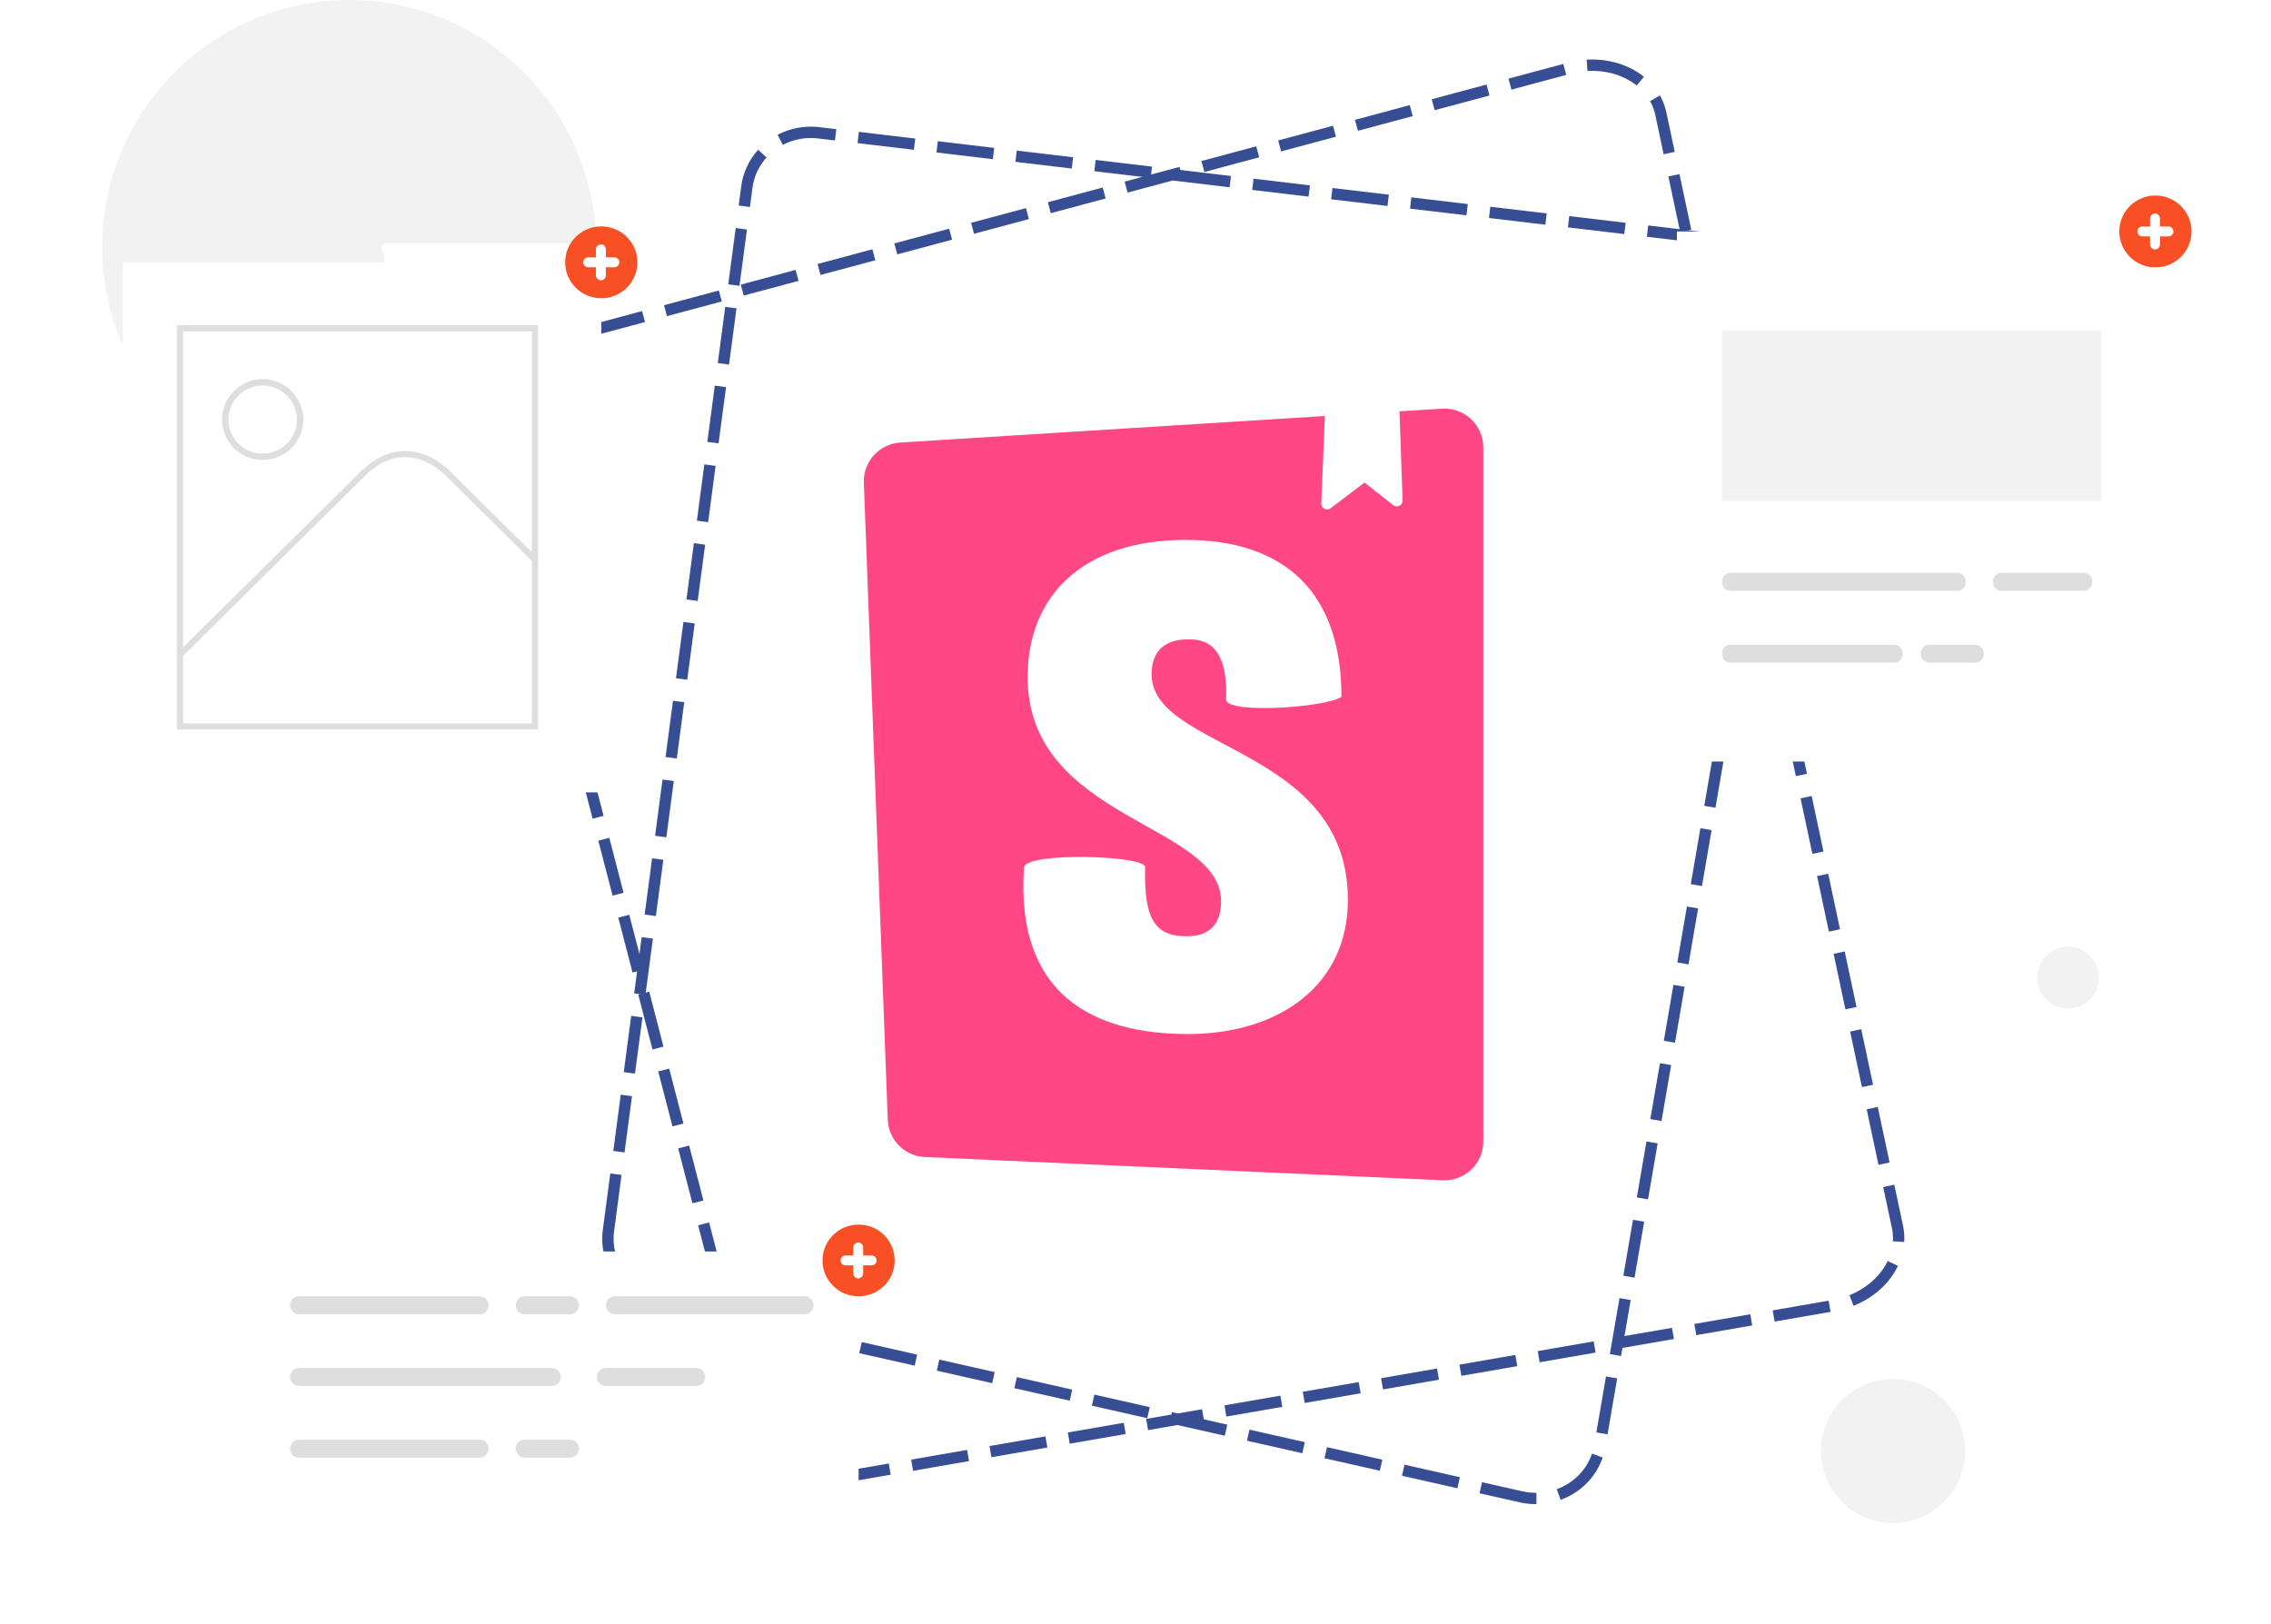 <svg width="200" height="143" viewBox="0 0 200 143" fill="none" xmlns="http://www.w3.org/2000/svg">
<path fill-rule="evenodd" clip-rule="evenodd" d="M33.849 22.399C33.447 22.157 33.536 21.398 34.118 21.398H52.507C52.36 12.351 46.626 4.34 38.109 1.281C29.592 -1.778 20.071 0.755 14.2 7.641C8.329 14.527 7.334 24.328 11.702 32.253C16.07 40.178 24.888 44.571 33.846 43.285L33.849 22.399Z" fill="#F2F2F2"/>
<path fill-rule="evenodd" clip-rule="evenodd" d="M66.739 126.188L43.608 37.049C42.845 34.106 45.01 31.013 48.489 30.079L138.198 6.01C139.968 5.535 141.838 5.696 143.366 6.454C144.894 7.212 145.942 8.501 146.264 10.014L167.107 108.075C167.425 109.572 167.004 111.158 165.942 112.464C164.879 113.771 163.268 114.685 161.481 114.994L74.061 130.141C70.656 130.731 67.472 129.012 66.739 126.188V126.188Z" stroke="#374E94" stroke-dasharray="5 2"/>
<path fill-rule="evenodd" clip-rule="evenodd" d="M53.586 108.378L65.772 16.486C66.174 13.451 68.993 11.327 72.124 11.699L152.883 21.279C154.477 21.468 155.931 22.289 156.902 23.547C157.873 24.806 158.274 26.39 158.009 27.925L140.888 127.364C140.627 128.882 139.738 130.218 138.427 131.063C137.117 131.907 135.5 132.187 133.951 131.837L58.129 114.708C55.176 114.042 53.2 111.289 53.586 108.378V108.378Z" stroke="#374E94" stroke-dasharray="5 2"/>
<path fill-rule="evenodd" clip-rule="evenodd" d="M34.834 42.601C33.082 42.601 31.66 43.414 31.66 44.413C31.66 45.413 33.082 46.226 34.834 46.226C36.586 46.226 38.005 45.416 38.005 44.413C38.005 43.411 36.592 42.601 34.834 42.601ZM34.834 45.92C33.919 45.92 33.178 45.246 33.178 44.413C33.178 43.581 33.919 42.906 34.834 42.906C35.749 42.906 36.49 43.581 36.49 44.413C36.491 44.814 36.317 45.197 36.006 45.481C35.695 45.764 35.274 45.923 34.834 45.923V45.92Z" fill="#D3D3D3"/>
<path fill-rule="evenodd" clip-rule="evenodd" d="M36.192 44.866C36.192 45.617 35.584 46.226 34.833 46.226C34.082 46.226 33.473 45.617 33.473 44.866C33.473 44.116 34.082 43.507 34.833 43.507C35.584 43.507 36.192 44.116 36.192 44.866Z" fill="#D3D3D3"/>
<path fill-rule="evenodd" clip-rule="evenodd" d="M34.833 35.349C33.581 35.349 32.566 36.364 32.566 37.615C32.566 38.867 33.581 39.881 34.833 39.881C36.084 39.881 37.099 38.867 37.099 37.615C37.099 36.364 36.084 35.349 34.833 35.349ZM35.59 37.921H35.138V38.372C35.138 38.541 35.001 38.678 34.833 38.678C34.664 38.678 34.527 38.541 34.527 38.372V37.921H34.073C33.914 37.907 33.792 37.773 33.792 37.614C33.792 37.454 33.914 37.321 34.073 37.307H34.527V36.855C34.527 36.687 34.664 36.55 34.833 36.55C35.001 36.55 35.138 36.687 35.138 36.855V37.319H35.59C35.706 37.309 35.818 37.365 35.879 37.464C35.94 37.563 35.94 37.688 35.879 37.788C35.818 37.887 35.706 37.943 35.59 37.933V37.921Z" fill="#D3D3D3"/>
<g filter="url(#filter0_d)">
<rect x="10.813" y="23.106" width="42.14" height="46.687" fill="white"/>
</g>
<path fill-rule="evenodd" clip-rule="evenodd" d="M56.133 23.106C56.133 24.854 54.709 26.271 52.953 26.271C51.196 26.271 49.772 24.854 49.772 23.106C49.772 21.358 51.196 19.94 52.953 19.94C54.709 19.94 56.133 21.358 56.133 23.106Z" fill="#F94F24"/>
<path fill-rule="evenodd" clip-rule="evenodd" d="M54.069 22.668H53.355V21.958C53.355 21.718 53.159 21.523 52.918 21.523C52.677 21.523 52.482 21.718 52.482 21.958V22.668H51.767C51.539 22.686 51.362 22.876 51.362 23.104C51.362 23.333 51.539 23.523 51.767 23.541H52.482V24.253C52.482 24.493 52.677 24.688 52.918 24.688C53.159 24.688 53.355 24.493 53.355 24.253V23.541H54.069C54.234 23.554 54.392 23.473 54.478 23.333C54.565 23.193 54.565 23.016 54.478 22.875C54.392 22.735 54.234 22.655 54.069 22.668Z" fill="white"/>
<path fill-rule="evenodd" clip-rule="evenodd" d="M47.387 64.253H15.584V28.645H47.387V64.253ZM16.124 63.715H46.847V29.183H16.124V63.715Z" fill="#DEDEDE"/>
<path fill-rule="evenodd" clip-rule="evenodd" d="M15.977 57.923L15.584 57.541L31.719 41.579C33.009 40.303 34.383 39.677 35.825 39.725C38.097 39.798 39.651 41.52 39.716 41.592L47.387 49.181L47.004 49.56L39.319 41.96C39.295 41.931 37.837 40.324 35.789 40.263C34.51 40.219 33.269 40.8 32.091 41.96L15.977 57.923Z" fill="#DEDEDE"/>
<path fill-rule="evenodd" clip-rule="evenodd" d="M23.14 40.514C21.692 40.516 20.387 39.648 19.832 38.318C19.277 36.987 19.583 35.454 20.607 34.436C21.631 33.417 23.17 33.112 24.507 33.664C25.845 34.216 26.716 35.516 26.715 36.956C26.712 38.92 25.113 40.511 23.14 40.514ZM23.14 33.956C21.92 33.955 20.82 34.685 20.353 35.806C19.885 36.927 20.142 38.218 21.004 39.077C21.866 39.935 23.163 40.193 24.29 39.728C25.416 39.264 26.151 38.17 26.151 36.956C26.15 35.301 24.803 33.959 23.14 33.956Z" fill="#DEDEDE"/>
<path fill-rule="evenodd" clip-rule="evenodd" d="M173.059 127.802C173.059 131.307 170.218 134.147 166.714 134.147C163.21 134.147 160.369 131.307 160.369 127.802C160.369 124.298 163.21 121.458 166.714 121.458C170.218 121.458 173.059 124.298 173.059 127.802Z" fill="#F2F2F2"/>
<path fill-rule="evenodd" clip-rule="evenodd" d="M184.842 86.108C184.842 87.61 183.625 88.827 182.123 88.827C180.621 88.827 179.404 87.61 179.404 86.108C179.404 84.606 180.621 83.389 182.123 83.389C183.625 83.389 184.842 84.606 184.842 86.108Z" fill="#F2F2F2"/>
<g filter="url(#filter1_d)">
<rect x="147.68" y="20.387" width="42.14" height="46.687" fill="white"/>
</g>
<path fill-rule="evenodd" clip-rule="evenodd" d="M166.858 58.369H152.348C151.966 58.369 151.655 58.015 151.655 57.578C151.655 57.141 151.966 56.787 152.348 56.787H166.864C167.247 56.787 167.557 57.141 167.557 57.578C167.557 58.015 167.247 58.369 166.864 58.369H166.858Z" fill="#DEDEDE"/>
<rect x="151.655" y="29.091" width="33.394" height="15.035" fill="#F2F2F2"/>
<path fill-rule="evenodd" clip-rule="evenodd" d="M173.934 58.369H169.926C169.496 58.369 169.147 58.015 169.147 57.578C169.147 57.141 169.496 56.787 169.926 56.787H173.934C174.364 56.787 174.713 57.141 174.713 57.578C174.713 58.015 174.364 58.369 173.934 58.369Z" fill="#DEDEDE"/>
<path fill-rule="evenodd" clip-rule="evenodd" d="M172.422 52.039H152.356C151.969 52.039 151.655 51.684 151.655 51.247C151.655 50.81 151.969 50.456 152.356 50.456H172.422C172.809 50.456 173.123 50.81 173.123 51.247C173.123 51.684 172.809 52.039 172.422 52.039Z" fill="#DEDEDE"/>
<path fill-rule="evenodd" clip-rule="evenodd" d="M183.529 52.039H176.233C175.832 52.039 175.508 51.684 175.508 51.247C175.508 50.81 175.832 50.456 176.233 50.456H183.529C183.929 50.456 184.254 50.81 184.254 51.247C184.254 51.684 183.929 52.039 183.529 52.039Z" fill="#DEDEDE"/>
<path fill-rule="evenodd" clip-rule="evenodd" d="M193 20.386C193 22.134 191.576 23.552 189.82 23.552C188.063 23.552 186.639 22.134 186.639 20.386C186.639 18.638 188.063 17.221 189.82 17.221C191.576 17.221 193 18.638 193 20.386Z" fill="#F94F24"/>
<path fill-rule="evenodd" clip-rule="evenodd" d="M190.936 19.948H190.221V19.239C190.221 18.998 190.026 18.804 189.785 18.804C189.544 18.804 189.348 18.998 189.348 19.239V19.948H188.634C188.405 19.966 188.229 20.157 188.229 20.385C188.229 20.613 188.405 20.803 188.634 20.821H189.348V21.534C189.348 21.774 189.544 21.969 189.785 21.969C190.026 21.969 190.221 21.774 190.221 21.534V20.821H190.936C191.101 20.834 191.259 20.754 191.345 20.614C191.431 20.473 191.431 20.297 191.345 20.156C191.259 20.016 191.101 19.936 190.936 19.948Z" fill="white"/>
<g filter="url(#filter2_d)">
<rect x="20.783" y="110.229" width="54.831" height="22.105" fill="white"/>
</g>
<path fill-rule="evenodd" clip-rule="evenodd" d="M78.793 111.019C78.793 112.763 77.37 114.177 75.614 114.177C73.859 114.177 72.436 112.763 72.436 111.019C72.436 109.275 73.859 107.861 75.614 107.861C77.37 107.861 78.793 109.275 78.793 111.019Z" fill="#F94F24"/>
<path fill-rule="evenodd" clip-rule="evenodd" d="M76.73 110.582H76.016V109.874C76.016 109.634 75.821 109.44 75.58 109.44C75.339 109.44 75.144 109.634 75.144 109.874V110.582H74.43C74.201 110.6 74.025 110.79 74.025 111.017C74.025 111.245 74.201 111.435 74.43 111.453H75.144V112.164C75.144 112.403 75.339 112.598 75.58 112.598C75.821 112.598 76.016 112.403 76.016 112.164V111.453H76.73C76.895 111.466 77.053 111.386 77.139 111.246C77.225 111.106 77.225 110.929 77.139 110.789C77.053 110.649 76.895 110.569 76.73 110.582Z" fill="white"/>
<path fill-rule="evenodd" clip-rule="evenodd" d="M42.265 115.756H26.313C25.892 115.756 25.551 115.402 25.551 114.966C25.551 114.53 25.892 114.177 26.313 114.177H42.272C42.693 114.177 43.034 114.53 43.034 114.966C43.034 115.402 42.693 115.756 42.272 115.756H42.265Z" fill="#DEDEDE"/>
<path fill-rule="evenodd" clip-rule="evenodd" d="M50.201 115.756H46.196C45.766 115.756 45.417 115.402 45.417 114.966C45.417 114.53 45.766 114.177 46.196 114.177H50.201C50.631 114.177 50.98 114.53 50.98 114.966C50.98 115.402 50.631 115.756 50.201 115.756Z" fill="#DEDEDE"/>
<path fill-rule="evenodd" clip-rule="evenodd" d="M42.265 128.387H26.313C25.892 128.387 25.551 128.034 25.551 127.598C25.551 127.162 25.892 126.808 26.313 126.808H42.272C42.693 126.808 43.034 127.162 43.034 127.598C43.034 128.034 42.693 128.387 42.272 128.387H42.265Z" fill="#DEDEDE"/>
<path fill-rule="evenodd" clip-rule="evenodd" d="M50.201 128.387H46.196C45.766 128.387 45.417 128.034 45.417 127.598C45.417 127.162 45.766 126.808 46.196 126.808H50.201C50.631 126.808 50.98 127.162 50.98 127.598C50.98 128.034 50.631 128.387 50.201 128.387Z" fill="#DEDEDE"/>
<path fill-rule="evenodd" clip-rule="evenodd" d="M70.869 115.756H54.136C53.71 115.756 53.364 115.402 53.364 114.966C53.364 114.53 53.71 114.177 54.136 114.177H70.869C71.295 114.177 71.641 114.53 71.641 114.966C71.641 115.402 71.295 115.756 70.869 115.756Z" fill="#DEDEDE"/>
<path fill-rule="evenodd" clip-rule="evenodd" d="M48.613 122.072H26.329C25.899 122.072 25.551 121.718 25.551 121.282C25.551 120.846 25.899 120.493 26.329 120.493H48.613C49.043 120.493 49.391 120.846 49.391 121.282C49.391 121.718 49.043 122.072 48.613 122.072Z" fill="#DEDEDE"/>
<path fill-rule="evenodd" clip-rule="evenodd" d="M61.315 122.072H53.36C52.923 122.072 52.569 121.718 52.569 121.282C52.569 120.846 52.923 120.493 53.36 120.493H61.315C61.751 120.493 62.105 120.846 62.105 121.282C62.105 121.718 61.751 122.072 61.315 122.072Z" fill="#DEDEDE"/>
<path fill-rule="evenodd" clip-rule="evenodd" d="M78.182 98.622L76.076 42.517C76.007 40.664 77.428 39.094 79.278 38.978L126.999 35.995C127.941 35.937 128.865 36.269 129.553 36.916C130.241 37.562 130.63 38.463 130.63 39.407V100.543C130.63 101.476 130.249 102.369 129.574 103.013C128.9 103.658 127.991 103.999 127.059 103.957L81.444 101.908C79.667 101.828 78.249 100.399 78.182 98.622H78.182Z" fill="#FF4785"/>
<path fill-rule="evenodd" clip-rule="evenodd" d="M116.36 44.344L116.686 36.504L123.239 35.989L123.521 44.074C123.528 44.272 123.419 44.456 123.242 44.546C123.066 44.635 122.853 44.614 122.697 44.492L120.169 42.501L117.177 44.771C117.02 44.89 116.808 44.907 116.633 44.816C116.458 44.725 116.352 44.541 116.36 44.344L116.36 44.344ZM107.978 61.608C107.978 62.938 116.934 62.3 118.137 61.366C118.137 52.312 113.278 47.554 104.382 47.554C95.486 47.554 90.501 52.387 90.501 59.634C90.501 72.257 107.537 72.499 107.537 79.384C107.537 81.317 106.59 82.464 104.508 82.464C101.795 82.464 100.722 81.079 100.848 76.368C100.848 75.346 90.501 75.027 90.186 76.368C89.383 87.784 96.495 91.077 104.635 91.077C112.521 91.077 118.704 86.874 118.704 79.263C118.704 65.734 101.417 66.096 101.417 59.392C101.417 56.675 103.436 56.312 104.635 56.312C105.896 56.312 108.167 56.535 107.978 61.608Z" fill="white"/>
<defs>
<filter id="filter0_d" x="0.813" y="13.106" width="62.14" height="66.687" filterUnits="userSpaceOnUse" color-interpolation-filters="sRGB">
<feFlood flood-opacity="0" result="BackgroundImageFix"/>
<feColorMatrix in="SourceAlpha" type="matrix" values="0 0 0 0 0 0 0 0 0 0 0 0 0 0 0 0 0 0 127 0"/>
<feOffset/>
<feGaussianBlur stdDeviation="5"/>
<feColorMatrix type="matrix" values="0 0 0 0 0 0 0 0 0 0 0 0 0 0 0 0 0 0 0.176 0"/>
<feBlend mode="normal" in2="BackgroundImageFix" result="effect1_dropShadow"/>
<feBlend mode="normal" in="SourceGraphic" in2="effect1_dropShadow" result="shape"/>
</filter>
<filter id="filter1_d" x="137.68" y="10.387" width="62.14" height="66.687" filterUnits="userSpaceOnUse" color-interpolation-filters="sRGB">
<feFlood flood-opacity="0" result="BackgroundImageFix"/>
<feColorMatrix in="SourceAlpha" type="matrix" values="0 0 0 0 0 0 0 0 0 0 0 0 0 0 0 0 0 0 127 0"/>
<feOffset/>
<feGaussianBlur stdDeviation="5"/>
<feColorMatrix type="matrix" values="0 0 0 0 0 0 0 0 0 0 0 0 0 0 0 0 0 0 0.176 0"/>
<feBlend mode="normal" in2="BackgroundImageFix" result="effect1_dropShadow"/>
<feBlend mode="normal" in="SourceGraphic" in2="effect1_dropShadow" result="shape"/>
</filter>
<filter id="filter2_d" x="10.783" y="100.229" width="74.831" height="42.105" filterUnits="userSpaceOnUse" color-interpolation-filters="sRGB">
<feFlood flood-opacity="0" result="BackgroundImageFix"/>
<feColorMatrix in="SourceAlpha" type="matrix" values="0 0 0 0 0 0 0 0 0 0 0 0 0 0 0 0 0 0 127 0"/>
<feOffset/>
<feGaussianBlur stdDeviation="5"/>
<feColorMatrix type="matrix" values="0 0 0 0 0 0 0 0 0 0 0 0 0 0 0 0 0 0 0.176 0"/>
<feBlend mode="normal" in2="BackgroundImageFix" result="effect1_dropShadow"/>
<feBlend mode="normal" in="SourceGraphic" in2="effect1_dropShadow" result="shape"/>
</filter>
</defs>
</svg>
